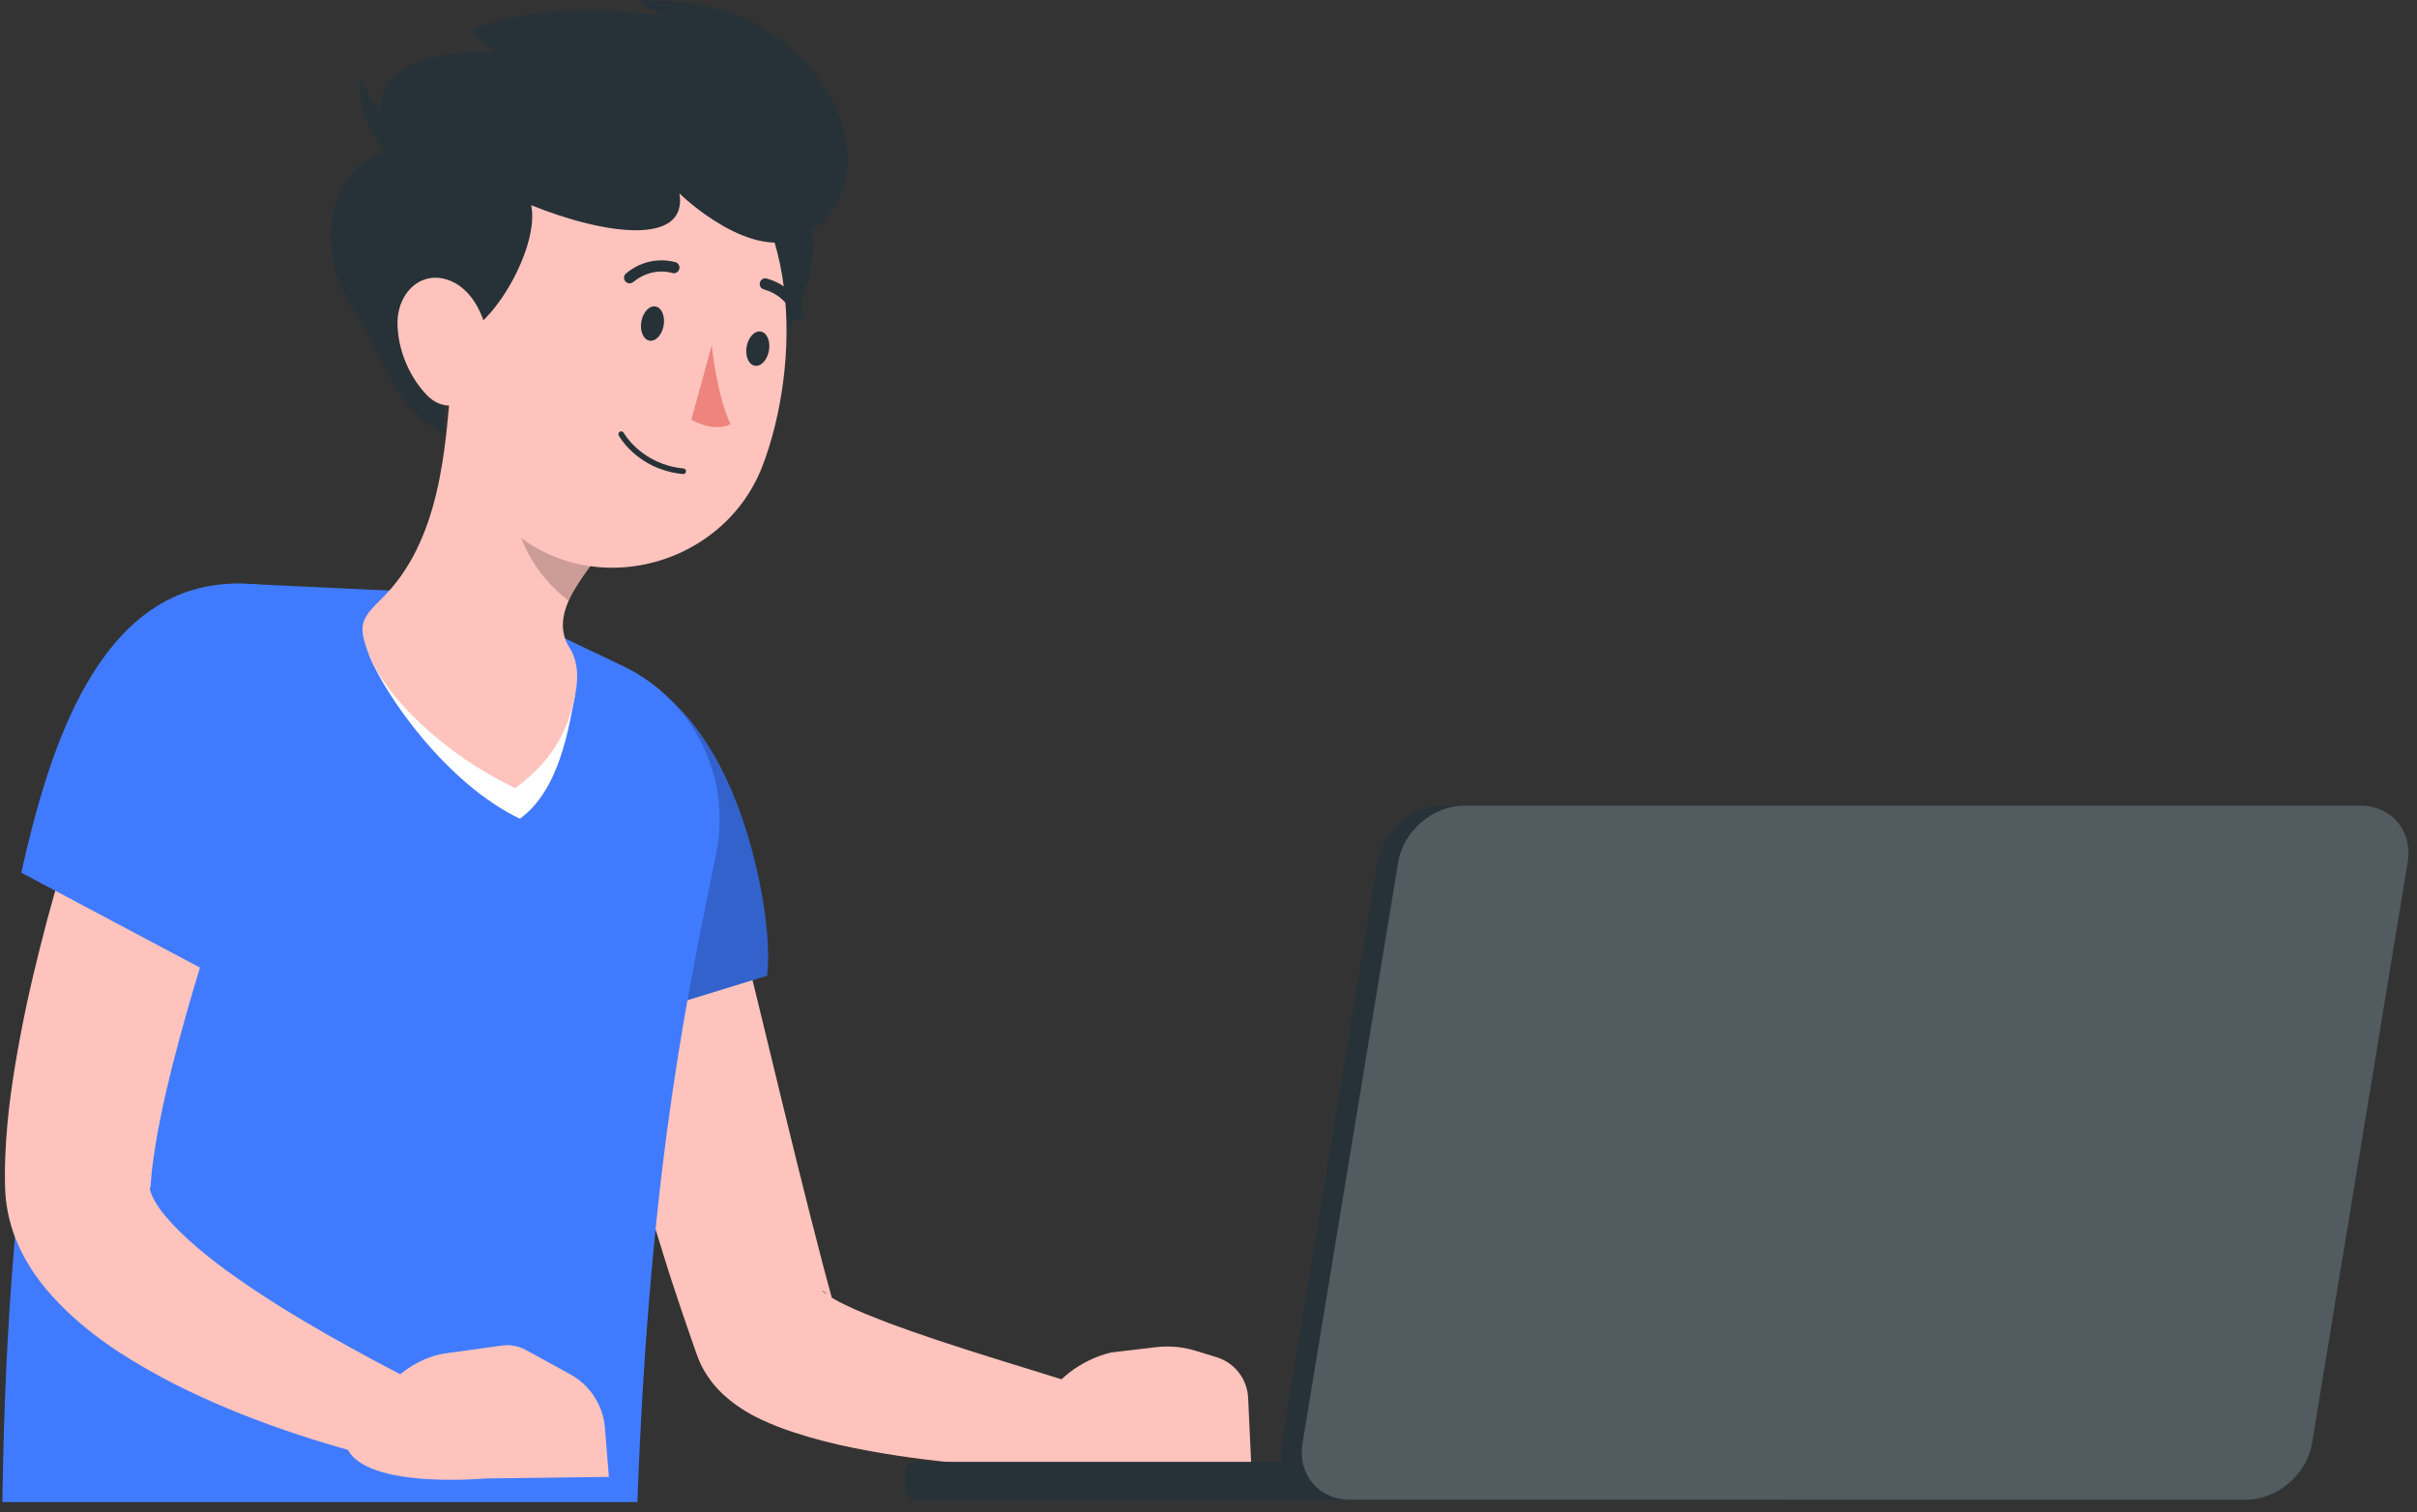 <svg width="195" height="122" viewBox="0 0 195 122" fill="none" xmlns="http://www.w3.org/2000/svg">
<rect x="0" y="0" width="195" height="122" fill="#333333" stroke="none"/>
<path d="M56.862 63.64C58.324 69.357 59.75 75.129 61.151 80.876C62.554 86.623 63.923 92.387 65.368 98.066L66.458 102.301L67.021 104.384L67.307 105.419L67.343 105.548L67.361 105.613C67.369 105.639 67.331 105.52 67.315 105.482C67.228 105.248 67.107 105.026 67.029 104.887C66.985 104.81 66.927 104.726 66.882 104.663C66.847 104.61 66.809 104.559 66.769 104.509C66.673 104.397 66.631 104.347 66.572 104.29C66.357 104.088 66.329 104.12 66.378 104.173C66.423 104.232 66.578 104.344 66.741 104.463C67.094 104.706 67.58 104.982 68.119 105.245C69.201 105.78 70.463 106.267 71.746 106.766C76.952 108.695 82.693 110.334 88.273 112.111L87.395 118.49C84.28 118.53 81.26 118.393 78.189 118.127C75.124 117.856 72.06 117.468 68.916 116.832C67.335 116.523 65.751 116.122 64.06 115.572C63.213 115.293 62.335 114.967 61.373 114.513C60.882 114.277 60.389 114.021 59.824 113.652C59.263 113.28 58.649 112.846 57.933 112.093C57.751 111.896 57.581 111.711 57.382 111.444L57.105 111.064C57.01 110.923 56.909 110.756 56.818 110.599C56.639 110.303 56.451 109.907 56.296 109.5L56.128 109.034L55.744 107.939L54.993 105.755C54.507 104.304 54.023 102.862 53.582 101.418C51.768 95.644 50.127 89.886 48.563 84.102C47.008 78.314 45.561 72.53 44.224 66.674L56.862 63.64Z" fill="#FFC3BD"/>
<path d="M42.798 56.724C48.287 50.601 56.994 54.88 60.659 68.576C62.442 75.24 61.882 78.722 61.882 78.722L42.937 84.555C38.87 75.559 35.328 65.057 42.798 56.724Z" fill="#407BFF"/>
<g opacity="0.2">
<path d="M42.798 56.724C48.287 50.601 56.994 54.88 60.659 68.576C62.442 75.24 61.882 78.722 61.882 78.722L42.937 84.555C38.87 75.559 35.328 65.057 42.798 56.724Z" fill="black"/>
</g>
<path d="M98.154 109.503L96.453 108.981C95.425 108.665 94.342 108.567 93.273 108.693L89.619 109.123C87.17 109.744 85.113 111.32 84.05 113.391L82.81 115.806C83.432 120.273 92.474 118.837 92.474 118.837H100.978L100.697 112.781C100.626 111.261 99.609 109.949 98.154 109.503Z" fill="#FFC3BD"/>
<path d="M44.07 50.788L33.396 47.743L19.668 47.095C15.385 46.893 11.515 49.582 10.178 53.655C7.56 61.63 5.153 73.184 3.399 83.154C1.432 94.334 0.408 105.918 0.192 121.19H51.424C52.468 92.734 55.816 78.836 57.799 68.766C59.01 62.617 55.911 56.429 50.252 53.733L44.07 50.788Z" fill="#407BFF"/>
<path d="M29.755 52.792C31.057 56.135 36.092 63.266 41.944 66.056C45.192 63.71 45.888 58.584 46.382 56.181L29.755 52.792Z" fill="white"/>
<path d="M46.383 56.181C46.664 54.812 46.686 53.408 45.941 52.243C45.11 50.943 45.319 49.453 46.149 47.922C46.69 46.923 48.176 44.792 48.598 44.59L41.887 36.737L36.415 30.404C35.947 36.33 35.488 43.678 30.812 48.282C29.161 49.907 28.824 50.401 29.755 52.792C31.057 56.135 35.707 60.794 41.56 63.584C44.808 61.238 45.889 58.583 46.383 56.181Z" fill="#FFC3BD"/>
<path opacity="0.2" d="M46.537 43.245L42.753 37.094C42.676 37.247 42.586 37.424 42.496 37.601C42.2 38.261 41.904 39.086 41.685 39.957C40.99 42.69 43.307 46.59 45.855 48.452C45.958 48.275 46.048 48.098 46.151 47.922C46.627 47.026 47.981 45.071 48.445 44.694C48.496 44.647 48.548 44.611 48.599 44.588L46.537 43.245Z" fill="black"/>
<path d="M59.784 28.542C60.66 34.213 68.775 19.621 64.242 16.417C58.701 12.5 58.118 17.75 59.784 28.542Z" fill="#263238"/>
<path d="M36.673 21.143C36.154 30.351 35.364 35.705 39.59 41.023C45.947 49.022 58.162 46.384 61.526 37.568C64.554 29.633 64.894 15.908 56.046 11.051C47.33 6.265 37.193 11.935 36.673 21.143Z" fill="#FFC3BD"/>
<path d="M54.819 15.611C54.819 15.611 60.712 21.389 64.907 19C69.095 16.614 69.963 10.424 64.907 5C62.477 2.393 58.798 -0.159 51.576 0.042C52.104 0.736 53.618 1.292 53.618 1.292C53.618 1.292 44.465 -0.24 38.076 2.389C38.076 2.389 38.909 3.667 40.118 4.25C33.91 3.778 27.874 6.208 32.163 12.083C26.535 12.625 25.271 19.833 28.271 24.583C31.271 29.333 31.799 32.889 35.813 35.05C35.854 28.583 37.299 27.055 37.299 27.055C40.188 25.833 43.521 19.666 42.855 16.555C48.909 19 55.499 19.819 54.819 15.611Z" fill="#263238"/>
<path d="M33.52 11.833C31.76 10.381 30.242 9.062 29.126 6.278C28.409 9.5 31.742 13.167 31.742 13.167L33.52 11.833Z" fill="#263238"/>
<path d="M32.07 26.174C32.123 28.432 33.138 30.512 34.405 31.843C36.31 33.846 38.915 32.145 39.367 29.574C39.774 27.26 38.793 23.729 36.408 22.687C34.058 21.662 32.01 23.591 32.07 26.174Z" fill="#FFC3BD"/>
<path d="M51.752 25.894C51.599 26.652 51.873 27.361 52.365 27.478C52.856 27.595 53.379 27.076 53.532 26.318C53.685 25.56 53.411 24.851 52.919 24.734C52.427 24.617 51.905 25.136 51.752 25.894Z" fill="#263238"/>
<path d="M60.247 27.917C60.094 28.675 60.368 29.384 60.86 29.501C61.351 29.618 61.874 29.099 62.027 28.341C62.18 27.583 61.906 26.874 61.414 26.757C60.922 26.64 60.4 27.16 60.247 27.917Z" fill="#263238"/>
<path d="M57.417 27.861C57.417 27.861 57.847 31.968 58.937 34.224C57.54 34.928 55.78 33.862 55.78 33.862L57.417 27.861Z" fill="#ED847E"/>
<path d="M54.207 38.108C51.233 37.458 49.976 35.24 49.92 35.138C49.859 35.029 49.899 34.891 50.009 34.83C50.119 34.769 50.256 34.809 50.317 34.919C50.331 34.944 51.76 37.471 55.141 37.796C55.267 37.807 55.357 37.919 55.345 38.044C55.333 38.169 55.222 38.26 55.097 38.248C54.784 38.217 54.488 38.169 54.207 38.108Z" fill="#263238"/>
<path d="M50.633 22.829C50.564 22.802 50.5 22.757 50.449 22.696C50.29 22.502 50.317 22.216 50.511 22.057C52.426 20.48 54.427 21.134 54.51 21.162C54.741 21.216 54.875 21.499 54.794 21.737C54.713 21.974 54.457 22.101 54.219 22.021C54.136 21.994 52.59 21.518 51.087 22.757C50.956 22.866 50.782 22.888 50.633 22.829Z" fill="#263238"/>
<path d="M61.303 23.014C61.286 22.942 61.287 22.864 61.308 22.787C61.376 22.546 61.627 22.405 61.868 22.474C64.255 23.149 64.858 25.166 64.882 25.251C64.969 25.472 64.813 25.743 64.571 25.812C64.33 25.881 64.079 25.742 64.01 25.502C63.985 25.419 63.495 23.877 61.621 23.347C61.457 23.301 61.34 23.169 61.303 23.014Z" fill="#263238"/>
<path d="M21.814 60.876C19.888 66.357 17.97 72.072 16.255 77.665C15.389 80.471 14.602 83.281 13.887 86.055C13.197 88.821 12.605 91.6 12.293 94.126C12.263 94.432 12.214 94.759 12.198 95.049L12.166 95.491C12.155 95.629 12.142 95.843 12.14 95.774C12.111 95.758 12.063 95.826 12.117 96.036C12.204 96.446 12.632 97.274 13.326 98.096C14.727 99.773 16.858 101.537 19.125 103.118C23.69 106.329 29 109.188 34.179 111.863L32.124 117.966C28.948 117.291 25.983 116.422 22.966 115.387C19.965 114.352 17.001 113.139 14.053 111.658C11.124 110.12 8.179 108.44 5.345 105.745C3.948 104.378 2.492 102.753 1.425 100.343C0.9 99.15 0.512 97.714 0.426 96.181C0.398 95.733 0.405 95.568 0.401 95.326L0.396 94.629C0.39 94.16 0.417 93.731 0.427 93.278C0.568 89.745 1.084 86.535 1.683 83.37C2.279 80.213 3.031 77.145 3.835 74.112C5.478 68.032 7.372 62.205 9.648 56.29L21.814 60.876Z" fill="#FFC3BD"/>
<path d="M19.02 47.089C28.799 47.001 30.65 54.607 25.329 66.674C22.546 72.986 17.889 79.001 17.889 79.001L1.716 70.409C3.884 60.776 7.829 47.189 19.02 47.089Z" fill="#407BFF"/>
<path d="M45.997 110.876L42.419 108.916C41.834 108.596 41.162 108.472 40.502 108.563L36.204 109.157C33.313 109.46 31.21 111.671 29.635 113.592L27.798 115.832C27.71 120.349 39.131 119.287 39.131 119.287L49.122 119.161L48.809 115.221C48.663 113.392 47.606 111.758 45.997 110.876Z" fill="#FFC3BD"/>
<path d="M190.443 65H116.443C113.937 65 111.55 67.05 111.137 69.555L103.418 116.444C103.005 118.95 104.718 121 107.224 121H181.224C183.73 121 186.117 118.95 186.53 116.444L194.25 69.555C194.661 67.05 192.949 65 190.443 65Z" fill="#263238"/>
<path d="M143.5 117.944H73.833C73.375 117.944 73 118.319 73 118.777V120.166C73 120.624 73.375 120.999 73.833 120.999H143.5C143.958 120.999 144.333 120.624 144.333 120.166V118.777C144.334 118.319 143.959 117.944 143.5 117.944Z" fill="#263238"/>
<path opacity="0.2" d="M190.443 65H118.11C115.605 65 113.217 67.05 112.805 69.555L105.085 116.444C104.672 118.95 106.385 121 108.891 121H181.224C183.73 121 186.117 118.95 186.53 116.444L194.25 69.555C194.661 67.05 192.949 65 190.443 65Z" fill="white"/>
</svg>
